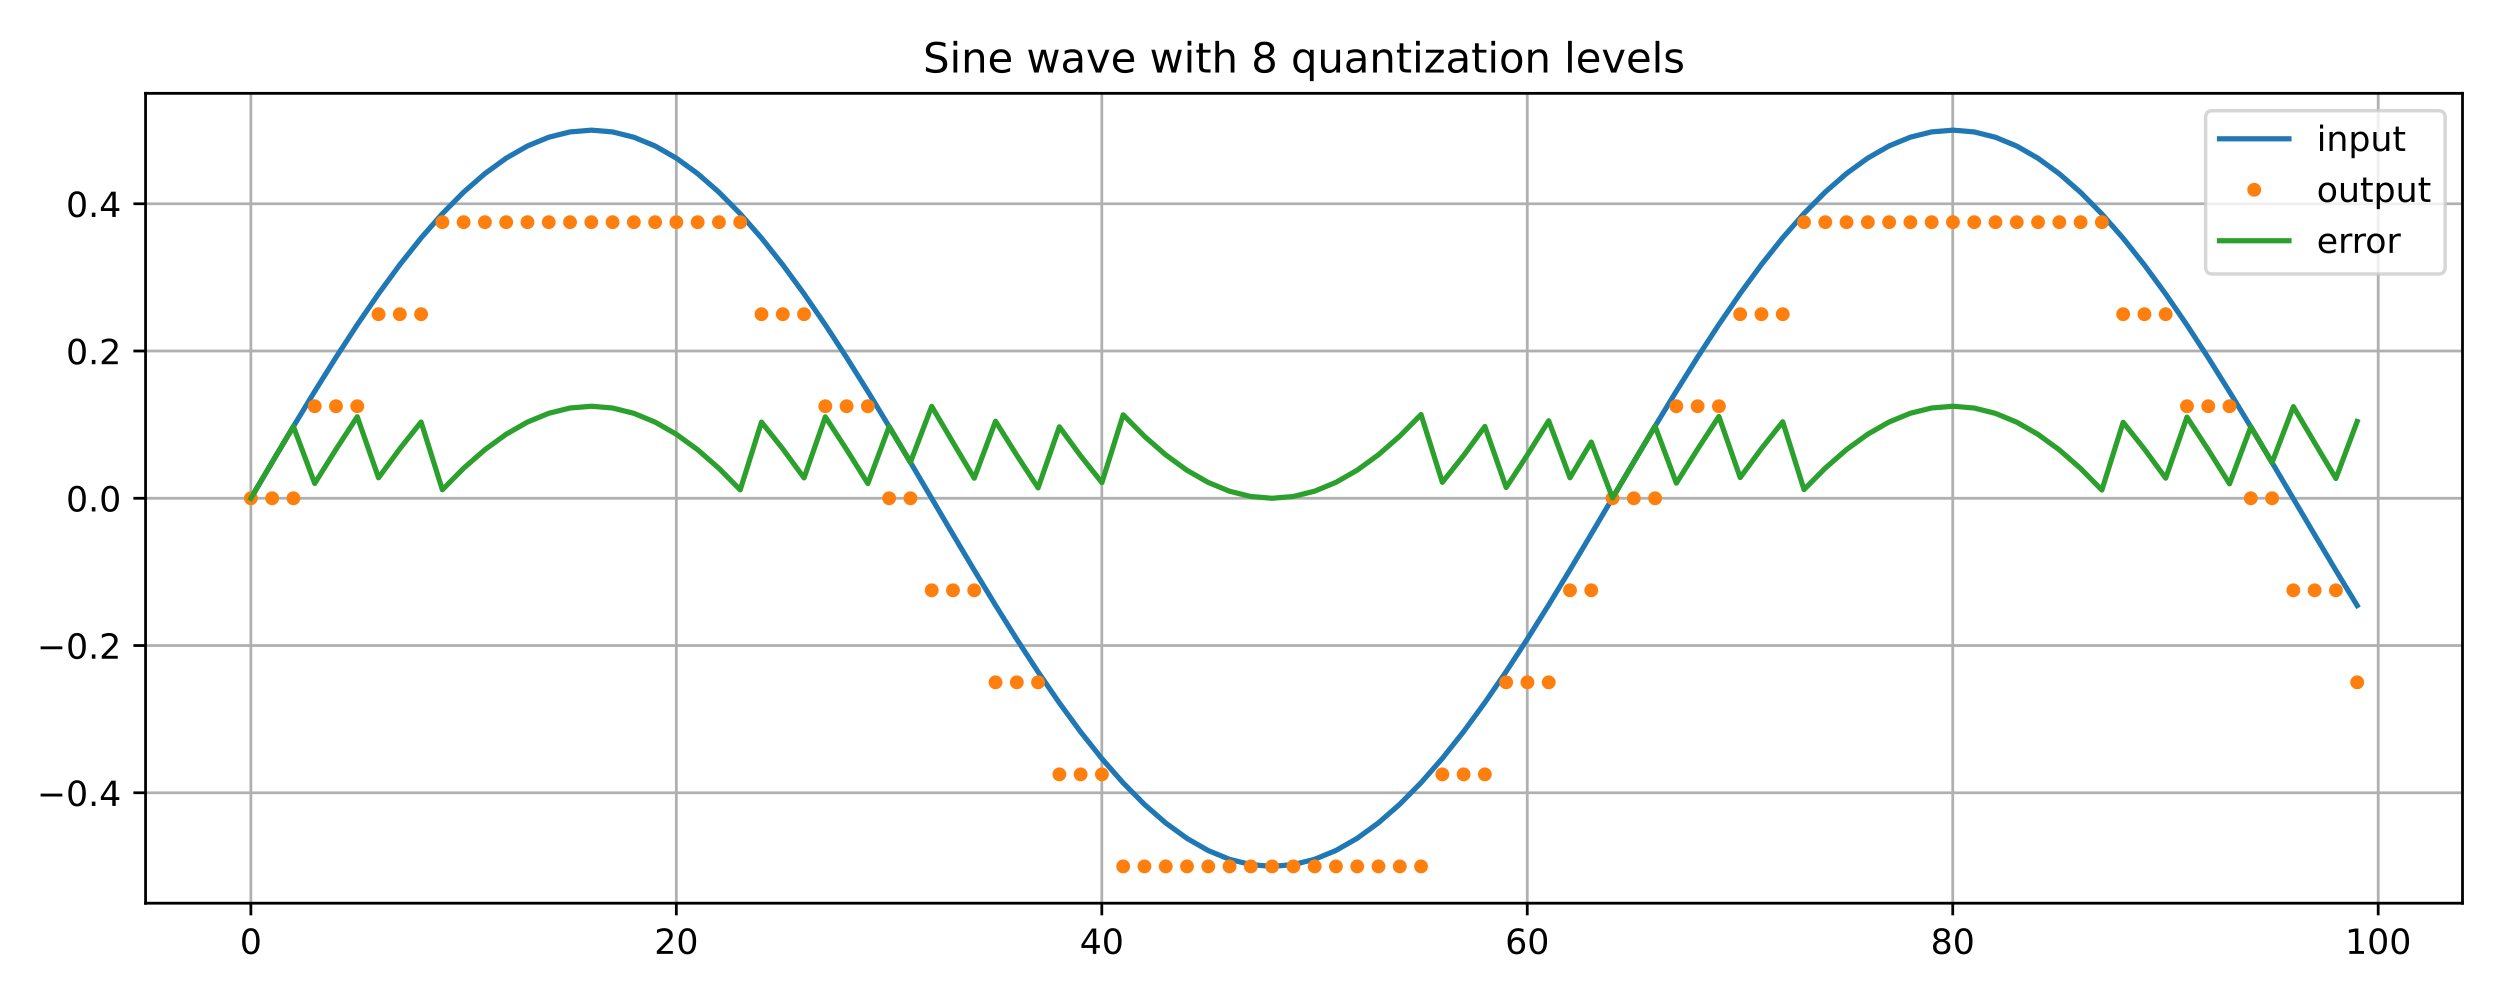 <?xml version="1.0" encoding="utf-8" standalone="no"?>
<!DOCTYPE svg PUBLIC "-//W3C//DTD SVG 1.1//EN"
  "http://www.w3.org/Graphics/SVG/1.1/DTD/svg11.dtd">
<!-- Created with matplotlib (https://matplotlib.org/) -->
<svg height="288pt" version="1.1" viewBox="0 0 720 288" width="720pt" xmlns="http://www.w3.org/2000/svg" xmlns:xlink="http://www.w3.org/1999/xlink">
 <defs>
  <style type="text/css">
*{stroke-linecap:butt;stroke-linejoin:round;}
  </style>
 </defs>
 <g id="figure_1">
  <g id="patch_1">
   <path d="M 0 288 
L 720 288 
L 720 0 
L 0 0 
z
" style="fill:#ffffff;"/>
  </g>
  <g id="axes_1">
   <g id="patch_2">
    <path d="M 41.92 260.12 
L 709.2 260.12 
L 709.2 26.88 
L 41.92 26.88 
z
" style="fill:#ffffff;"/>
   </g>
   <g id="matplotlib.axis_1">
    <g id="xtick_1">
     <g id="line2d_1">
      <path clip-path="url(#pa28a3a7eaf)" d="M 72.251 260.12 
L 72.251 26.88 
" style="fill:none;stroke:#b0b0b0;stroke-linecap:square;stroke-width:0.8;"/>
     </g>
     <g id="line2d_2">
      <defs>
       <path d="M 0 0 
L 0 3.5 
" id="ma61eb38bf3" style="stroke:#000000;stroke-width:0.8;"/>
      </defs>
      <g>
       <use style="stroke:#000000;stroke-width:0.8;" x="72.251" xlink:href="#ma61eb38bf3" y="260.12"/>
      </g>
     </g>
     <g id="text_1">
      <!-- 0 -->
      <defs>
       <path d="M 31.781 66.406 
Q 24.172 66.406 20.328 58.906 
Q 16.5 51.422 16.5 36.375 
Q 16.5 21.391 20.328 13.891 
Q 24.172 6.391 31.781 6.391 
Q 39.453 6.391 43.281 13.891 
Q 47.125 21.391 47.125 36.375 
Q 47.125 51.422 43.281 58.906 
Q 39.453 66.406 31.781 66.406 
z
M 31.781 74.219 
Q 44.047 74.219 50.516 64.516 
Q 56.984 54.828 56.984 36.375 
Q 56.984 17.969 50.516 8.266 
Q 44.047 -1.422 31.781 -1.422 
Q 19.531 -1.422 13.062 8.266 
Q 6.594 17.969 6.594 36.375 
Q 6.594 54.828 13.062 64.516 
Q 19.531 74.219 31.781 74.219 
z
" id="DejaVuSans-48"/>
      </defs>
      <g transform="translate(69.07 274.718)scale(0.1 -0.1)">
       <use xlink:href="#DejaVuSans-48"/>
      </g>
     </g>
    </g>
    <g id="xtick_2">
     <g id="line2d_3">
      <path clip-path="url(#pa28a3a7eaf)" d="M 194.785 260.12 
L 194.785 26.88 
" style="fill:none;stroke:#b0b0b0;stroke-linecap:square;stroke-width:0.8;"/>
     </g>
     <g id="line2d_4">
      <g>
       <use style="stroke:#000000;stroke-width:0.8;" x="194.785" xlink:href="#ma61eb38bf3" y="260.12"/>
      </g>
     </g>
     <g id="text_2">
      <!-- 20 -->
      <defs>
       <path d="M 19.188 8.297 
L 53.609 8.297 
L 53.609 0 
L 7.328 0 
L 7.328 8.297 
Q 12.938 14.109 22.625 23.891 
Q 32.328 33.688 34.812 36.531 
Q 39.547 41.844 41.422 45.531 
Q 43.312 49.219 43.312 52.781 
Q 43.312 58.594 39.234 62.25 
Q 35.156 65.922 28.609 65.922 
Q 23.969 65.922 18.812 64.312 
Q 13.672 62.703 7.812 59.422 
L 7.812 69.391 
Q 13.766 71.781 18.938 73 
Q 24.125 74.219 28.422 74.219 
Q 39.75 74.219 46.484 68.547 
Q 53.219 62.891 53.219 53.422 
Q 53.219 48.922 51.531 44.891 
Q 49.859 40.875 45.406 35.406 
Q 44.188 33.984 37.641 27.219 
Q 31.109 20.453 19.188 8.297 
z
" id="DejaVuSans-50"/>
      </defs>
      <g transform="translate(188.423 274.718)scale(0.1 -0.1)">
       <use xlink:href="#DejaVuSans-50"/>
       <use x="63.623" xlink:href="#DejaVuSans-48"/>
      </g>
     </g>
    </g>
    <g id="xtick_3">
     <g id="line2d_5">
      <path clip-path="url(#pa28a3a7eaf)" d="M 317.319 260.12 
L 317.319 26.88 
" style="fill:none;stroke:#b0b0b0;stroke-linecap:square;stroke-width:0.8;"/>
     </g>
     <g id="line2d_6">
      <g>
       <use style="stroke:#000000;stroke-width:0.8;" x="317.319" xlink:href="#ma61eb38bf3" y="260.12"/>
      </g>
     </g>
     <g id="text_3">
      <!-- 40 -->
      <defs>
       <path d="M 37.797 64.312 
L 12.891 25.391 
L 37.797 25.391 
z
M 35.203 72.906 
L 47.609 72.906 
L 47.609 25.391 
L 58.016 25.391 
L 58.016 17.188 
L 47.609 17.188 
L 47.609 0 
L 37.797 0 
L 37.797 17.188 
L 4.891 17.188 
L 4.891 26.703 
z
" id="DejaVuSans-52"/>
      </defs>
      <g transform="translate(310.957 274.718)scale(0.1 -0.1)">
       <use xlink:href="#DejaVuSans-52"/>
       <use x="63.623" xlink:href="#DejaVuSans-48"/>
      </g>
     </g>
    </g>
    <g id="xtick_4">
     <g id="line2d_7">
      <path clip-path="url(#pa28a3a7eaf)" d="M 439.853 260.12 
L 439.853 26.88 
" style="fill:none;stroke:#b0b0b0;stroke-linecap:square;stroke-width:0.8;"/>
     </g>
     <g id="line2d_8">
      <g>
       <use style="stroke:#000000;stroke-width:0.8;" x="439.853" xlink:href="#ma61eb38bf3" y="260.12"/>
      </g>
     </g>
     <g id="text_4">
      <!-- 60 -->
      <defs>
       <path d="M 33.016 40.375 
Q 26.375 40.375 22.484 35.828 
Q 18.609 31.297 18.609 23.391 
Q 18.609 15.531 22.484 10.953 
Q 26.375 6.391 33.016 6.391 
Q 39.656 6.391 43.531 10.953 
Q 47.406 15.531 47.406 23.391 
Q 47.406 31.297 43.531 35.828 
Q 39.656 40.375 33.016 40.375 
z
M 52.594 71.297 
L 52.594 62.312 
Q 48.875 64.062 45.094 64.984 
Q 41.312 65.922 37.594 65.922 
Q 27.828 65.922 22.672 59.328 
Q 17.531 52.734 16.797 39.406 
Q 19.672 43.656 24.016 45.922 
Q 28.375 48.188 33.594 48.188 
Q 44.578 48.188 50.953 41.516 
Q 57.328 34.859 57.328 23.391 
Q 57.328 12.156 50.688 5.359 
Q 44.047 -1.422 33.016 -1.422 
Q 20.359 -1.422 13.672 8.266 
Q 6.984 17.969 6.984 36.375 
Q 6.984 53.656 15.188 63.938 
Q 23.391 74.219 37.203 74.219 
Q 40.922 74.219 44.703 73.484 
Q 48.484 72.75 52.594 71.297 
z
" id="DejaVuSans-54"/>
      </defs>
      <g transform="translate(433.491 274.718)scale(0.1 -0.1)">
       <use xlink:href="#DejaVuSans-54"/>
       <use x="63.623" xlink:href="#DejaVuSans-48"/>
      </g>
     </g>
    </g>
    <g id="xtick_5">
     <g id="line2d_9">
      <path clip-path="url(#pa28a3a7eaf)" d="M 562.388 260.12 
L 562.388 26.88 
" style="fill:none;stroke:#b0b0b0;stroke-linecap:square;stroke-width:0.8;"/>
     </g>
     <g id="line2d_10">
      <g>
       <use style="stroke:#000000;stroke-width:0.8;" x="562.388" xlink:href="#ma61eb38bf3" y="260.12"/>
      </g>
     </g>
     <g id="text_5">
      <!-- 80 -->
      <defs>
       <path d="M 31.781 34.625 
Q 24.75 34.625 20.719 30.859 
Q 16.703 27.094 16.703 20.516 
Q 16.703 13.922 20.719 10.156 
Q 24.75 6.391 31.781 6.391 
Q 38.812 6.391 42.859 10.172 
Q 46.922 13.969 46.922 20.516 
Q 46.922 27.094 42.891 30.859 
Q 38.875 34.625 31.781 34.625 
z
M 21.922 38.812 
Q 15.578 40.375 12.031 44.719 
Q 8.5 49.078 8.5 55.328 
Q 8.5 64.062 14.719 69.141 
Q 20.953 74.219 31.781 74.219 
Q 42.672 74.219 48.875 69.141 
Q 55.078 64.062 55.078 55.328 
Q 55.078 49.078 51.531 44.719 
Q 48 40.375 41.703 38.812 
Q 48.828 37.156 52.797 32.312 
Q 56.781 27.484 56.781 20.516 
Q 56.781 9.906 50.312 4.234 
Q 43.844 -1.422 31.781 -1.422 
Q 19.734 -1.422 13.25 4.234 
Q 6.781 9.906 6.781 20.516 
Q 6.781 27.484 10.781 32.312 
Q 14.797 37.156 21.922 38.812 
z
M 18.312 54.391 
Q 18.312 48.734 21.844 45.562 
Q 25.391 42.391 31.781 42.391 
Q 38.141 42.391 41.719 45.562 
Q 45.312 48.734 45.312 54.391 
Q 45.312 60.062 41.719 63.234 
Q 38.141 66.406 31.781 66.406 
Q 25.391 66.406 21.844 63.234 
Q 18.312 60.062 18.312 54.391 
z
" id="DejaVuSans-56"/>
      </defs>
      <g transform="translate(556.025 274.718)scale(0.1 -0.1)">
       <use xlink:href="#DejaVuSans-56"/>
       <use x="63.623" xlink:href="#DejaVuSans-48"/>
      </g>
     </g>
    </g>
    <g id="xtick_6">
     <g id="line2d_11">
      <path clip-path="url(#pa28a3a7eaf)" d="M 684.922 260.12 
L 684.922 26.88 
" style="fill:none;stroke:#b0b0b0;stroke-linecap:square;stroke-width:0.8;"/>
     </g>
     <g id="line2d_12">
      <g>
       <use style="stroke:#000000;stroke-width:0.8;" x="684.922" xlink:href="#ma61eb38bf3" y="260.12"/>
      </g>
     </g>
     <g id="text_6">
      <!-- 100 -->
      <defs>
       <path d="M 12.406 8.297 
L 28.516 8.297 
L 28.516 63.922 
L 10.984 60.406 
L 10.984 69.391 
L 28.422 72.906 
L 38.281 72.906 
L 38.281 8.297 
L 54.391 8.297 
L 54.391 0 
L 12.406 0 
z
" id="DejaVuSans-49"/>
      </defs>
      <g transform="translate(675.378 274.718)scale(0.1 -0.1)">
       <use xlink:href="#DejaVuSans-49"/>
       <use x="63.623" xlink:href="#DejaVuSans-48"/>
       <use x="127.246" xlink:href="#DejaVuSans-48"/>
      </g>
     </g>
    </g>
   </g>
   <g id="matplotlib.axis_2">
    <g id="ytick_1">
     <g id="line2d_13">
      <path clip-path="url(#pa28a3a7eaf)" d="M 41.92 228.315 
L 709.2 228.315 
" style="fill:none;stroke:#b0b0b0;stroke-linecap:square;stroke-width:0.8;"/>
     </g>
     <g id="line2d_14">
      <defs>
       <path d="M 0 0 
L -3.5 0 
" id="m611906a0d0" style="stroke:#000000;stroke-width:0.8;"/>
      </defs>
      <g>
       <use style="stroke:#000000;stroke-width:0.8;" x="41.92" xlink:href="#m611906a0d0" y="228.315"/>
      </g>
     </g>
     <g id="text_7">
      <!-- −0.4 -->
      <defs>
       <path d="M 10.594 35.5 
L 73.188 35.5 
L 73.188 27.203 
L 10.594 27.203 
z
" id="DejaVuSans-8722"/>
       <path d="M 10.688 12.406 
L 21 12.406 
L 21 0 
L 10.688 0 
z
" id="DejaVuSans-46"/>
      </defs>
      <g transform="translate(10.637 232.114)scale(0.1 -0.1)">
       <use xlink:href="#DejaVuSans-8722"/>
       <use x="83.789" xlink:href="#DejaVuSans-48"/>
       <use x="147.412" xlink:href="#DejaVuSans-46"/>
       <use x="179.199" xlink:href="#DejaVuSans-52"/>
      </g>
     </g>
    </g>
    <g id="ytick_2">
     <g id="line2d_15">
      <path clip-path="url(#pa28a3a7eaf)" d="M 41.92 185.907 
L 709.2 185.907 
" style="fill:none;stroke:#b0b0b0;stroke-linecap:square;stroke-width:0.8;"/>
     </g>
     <g id="line2d_16">
      <g>
       <use style="stroke:#000000;stroke-width:0.8;" x="41.92" xlink:href="#m611906a0d0" y="185.907"/>
      </g>
     </g>
     <g id="text_8">
      <!-- −0.2 -->
      <g transform="translate(10.637 189.706)scale(0.1 -0.1)">
       <use xlink:href="#DejaVuSans-8722"/>
       <use x="83.789" xlink:href="#DejaVuSans-48"/>
       <use x="147.412" xlink:href="#DejaVuSans-46"/>
       <use x="179.199" xlink:href="#DejaVuSans-50"/>
      </g>
     </g>
    </g>
    <g id="ytick_3">
     <g id="line2d_17">
      <path clip-path="url(#pa28a3a7eaf)" d="M 41.92 143.5 
L 709.2 143.5 
" style="fill:none;stroke:#b0b0b0;stroke-linecap:square;stroke-width:0.8;"/>
     </g>
     <g id="line2d_18">
      <g>
       <use style="stroke:#000000;stroke-width:0.8;" x="41.92" xlink:href="#m611906a0d0" y="143.5"/>
      </g>
     </g>
     <g id="text_9">
      <!-- 0.0 -->
      <g transform="translate(19.017 147.299)scale(0.1 -0.1)">
       <use xlink:href="#DejaVuSans-48"/>
       <use x="63.623" xlink:href="#DejaVuSans-46"/>
       <use x="95.41" xlink:href="#DejaVuSans-48"/>
      </g>
     </g>
    </g>
    <g id="ytick_4">
     <g id="line2d_19">
      <path clip-path="url(#pa28a3a7eaf)" d="M 41.92 101.093 
L 709.2 101.093 
" style="fill:none;stroke:#b0b0b0;stroke-linecap:square;stroke-width:0.8;"/>
     </g>
     <g id="line2d_20">
      <g>
       <use style="stroke:#000000;stroke-width:0.8;" x="41.92" xlink:href="#m611906a0d0" y="101.093"/>
      </g>
     </g>
     <g id="text_10">
      <!-- 0.2 -->
      <g transform="translate(19.017 104.892)scale(0.1 -0.1)">
       <use xlink:href="#DejaVuSans-48"/>
       <use x="63.623" xlink:href="#DejaVuSans-46"/>
       <use x="95.41" xlink:href="#DejaVuSans-50"/>
      </g>
     </g>
    </g>
    <g id="ytick_5">
     <g id="line2d_21">
      <path clip-path="url(#pa28a3a7eaf)" d="M 41.92 58.685 
L 709.2 58.685 
" style="fill:none;stroke:#b0b0b0;stroke-linecap:square;stroke-width:0.8;"/>
     </g>
     <g id="line2d_22">
      <g>
       <use style="stroke:#000000;stroke-width:0.8;" x="41.92" xlink:href="#m611906a0d0" y="58.685"/>
      </g>
     </g>
     <g id="text_11">
      <!-- 0.4 -->
      <g transform="translate(19.017 62.485)scale(0.1 -0.1)">
       <use xlink:href="#DejaVuSans-48"/>
       <use x="63.623" xlink:href="#DejaVuSans-46"/>
       <use x="95.41" xlink:href="#DejaVuSans-52"/>
      </g>
     </g>
    </g>
   </g>
   <g id="line2d_23">
    <path clip-path="url(#pa28a3a7eaf)" d="M 72.251 143.5 
L 78.378 133.107 
L 84.506 122.814 
L 90.633 112.721 
L 96.761 102.924 
L 102.888 93.518 
L 109.016 84.593 
L 115.143 76.236 
L 121.271 68.527 
L 127.398 61.54 
L 133.525 55.342 
L 139.653 49.994 
L 145.78 45.546 
L 151.908 42.042 
L 158.035 39.515 
L 164.163 37.99 
L 170.29 37.482 
L 176.418 37.994 
L 182.545 39.523 
L 188.673 42.054 
L 194.8 45.562 
L 200.927 50.013 
L 207.055 55.365 
L 213.182 61.565 
L 219.31 68.555 
L 225.437 76.267 
L 231.565 84.627 
L 237.692 93.554 
L 243.82 102.961 
L 249.947 112.76 
L 256.075 122.854 
L 262.202 133.148 
L 268.33 143.541 
L 274.457 153.933 
L 280.584 164.225 
L 286.712 174.318 
L 292.839 184.114 
L 298.967 193.518 
L 305.094 202.441 
L 311.222 210.796 
L 317.349 218.502 
L 323.477 225.486 
L 329.604 231.681 
L 335.732 237.025 
L 341.859 241.469 
L 347.986 244.97 
L 354.114 247.492 
L 360.241 249.014 
L 366.369 249.518 
L 372.496 249.002 
L 378.624 247.469 
L 384.751 244.934 
L 390.879 241.423 
L 397.006 236.968 
L 403.134 231.613 
L 409.261 225.409 
L 415.388 218.416 
L 421.516 210.701 
L 427.643 202.339 
L 433.771 193.41 
L 439.898 184.001 
L 446.026 174.201 
L 452.153 164.106 
L 458.281 153.812 
L 464.408 143.419 
L 470.536 133.026 
L 476.663 122.735 
L 482.79 112.643 
L 488.918 102.849 
L 495.045 93.446 
L 501.173 84.526 
L 507.3 76.173 
L 513.428 68.469 
L 519.555 61.488 
L 525.683 55.297 
L 531.81 49.955 
L 537.938 45.515 
L 544.065 42.019 
L 550.193 39.5 
L 556.32 37.983 
L 562.447 37.482 
L 568.575 38.002 
L 574.702 39.539 
L 580.83 42.078 
L 586.957 45.593 
L 593.085 50.051 
L 599.212 55.41 
L 605.34 61.617 
L 611.467 68.613 
L 617.595 76.33 
L 623.722 84.695 
L 629.849 93.625 
L 635.977 103.037 
L 642.104 112.838 
L 648.232 122.934 
L 654.359 133.229 
L 660.487 143.622 
L 666.614 154.014 
L 672.742 164.305 
L 678.869 174.396 
" style="fill:none;stroke:#1f77b4;stroke-linecap:square;stroke-width:1.5;"/>
   </g>
   <g id="line2d_24">
    <defs>
     <path d="M 0 1.5 
C 0.398 1.5 0.779 1.342 1.061 1.061 
C 1.342 0.779 1.5 0.398 1.5 0 
C 1.5 -0.398 1.342 -0.779 1.061 -1.061 
C 0.779 -1.342 0.398 -1.5 0 -1.5 
C -0.398 -1.5 -0.779 -1.342 -1.061 -1.061 
C -1.342 -0.779 -1.5 -0.398 -1.5 0 
C -1.5 0.398 -1.342 0.779 -1.061 1.061 
C -0.779 1.342 -0.398 1.5 0 1.5 
z
" id="m32dbc655eb" style="stroke:#ff7f0e;"/>
    </defs>
    <g clip-path="url(#pa28a3a7eaf)">
     <use style="fill:#ff7f0e;stroke:#ff7f0e;" x="72.251" xlink:href="#m32dbc655eb" y="143.5"/>
     <use style="fill:#ff7f0e;stroke:#ff7f0e;" x="78.378" xlink:href="#m32dbc655eb" y="143.5"/>
     <use style="fill:#ff7f0e;stroke:#ff7f0e;" x="84.506" xlink:href="#m32dbc655eb" y="143.5"/>
     <use style="fill:#ff7f0e;stroke:#ff7f0e;" x="90.633" xlink:href="#m32dbc655eb" y="116.995"/>
     <use style="fill:#ff7f0e;stroke:#ff7f0e;" x="96.761" xlink:href="#m32dbc655eb" y="116.995"/>
     <use style="fill:#ff7f0e;stroke:#ff7f0e;" x="102.888" xlink:href="#m32dbc655eb" y="116.995"/>
     <use style="fill:#ff7f0e;stroke:#ff7f0e;" x="109.016" xlink:href="#m32dbc655eb" y="90.491"/>
     <use style="fill:#ff7f0e;stroke:#ff7f0e;" x="115.143" xlink:href="#m32dbc655eb" y="90.491"/>
     <use style="fill:#ff7f0e;stroke:#ff7f0e;" x="121.271" xlink:href="#m32dbc655eb" y="90.491"/>
     <use style="fill:#ff7f0e;stroke:#ff7f0e;" x="127.398" xlink:href="#m32dbc655eb" y="63.986"/>
     <use style="fill:#ff7f0e;stroke:#ff7f0e;" x="133.525" xlink:href="#m32dbc655eb" y="63.986"/>
     <use style="fill:#ff7f0e;stroke:#ff7f0e;" x="139.653" xlink:href="#m32dbc655eb" y="63.986"/>
     <use style="fill:#ff7f0e;stroke:#ff7f0e;" x="145.78" xlink:href="#m32dbc655eb" y="63.986"/>
     <use style="fill:#ff7f0e;stroke:#ff7f0e;" x="151.908" xlink:href="#m32dbc655eb" y="63.986"/>
     <use style="fill:#ff7f0e;stroke:#ff7f0e;" x="158.035" xlink:href="#m32dbc655eb" y="63.986"/>
     <use style="fill:#ff7f0e;stroke:#ff7f0e;" x="164.163" xlink:href="#m32dbc655eb" y="63.986"/>
     <use style="fill:#ff7f0e;stroke:#ff7f0e;" x="170.29" xlink:href="#m32dbc655eb" y="63.986"/>
     <use style="fill:#ff7f0e;stroke:#ff7f0e;" x="176.418" xlink:href="#m32dbc655eb" y="63.986"/>
     <use style="fill:#ff7f0e;stroke:#ff7f0e;" x="182.545" xlink:href="#m32dbc655eb" y="63.986"/>
     <use style="fill:#ff7f0e;stroke:#ff7f0e;" x="188.673" xlink:href="#m32dbc655eb" y="63.986"/>
     <use style="fill:#ff7f0e;stroke:#ff7f0e;" x="194.8" xlink:href="#m32dbc655eb" y="63.986"/>
     <use style="fill:#ff7f0e;stroke:#ff7f0e;" x="200.927" xlink:href="#m32dbc655eb" y="63.986"/>
     <use style="fill:#ff7f0e;stroke:#ff7f0e;" x="207.055" xlink:href="#m32dbc655eb" y="63.986"/>
     <use style="fill:#ff7f0e;stroke:#ff7f0e;" x="213.182" xlink:href="#m32dbc655eb" y="63.986"/>
     <use style="fill:#ff7f0e;stroke:#ff7f0e;" x="219.31" xlink:href="#m32dbc655eb" y="90.491"/>
     <use style="fill:#ff7f0e;stroke:#ff7f0e;" x="225.437" xlink:href="#m32dbc655eb" y="90.491"/>
     <use style="fill:#ff7f0e;stroke:#ff7f0e;" x="231.565" xlink:href="#m32dbc655eb" y="90.491"/>
     <use style="fill:#ff7f0e;stroke:#ff7f0e;" x="237.692" xlink:href="#m32dbc655eb" y="116.995"/>
     <use style="fill:#ff7f0e;stroke:#ff7f0e;" x="243.82" xlink:href="#m32dbc655eb" y="116.995"/>
     <use style="fill:#ff7f0e;stroke:#ff7f0e;" x="249.947" xlink:href="#m32dbc655eb" y="116.995"/>
     <use style="fill:#ff7f0e;stroke:#ff7f0e;" x="256.075" xlink:href="#m32dbc655eb" y="143.5"/>
     <use style="fill:#ff7f0e;stroke:#ff7f0e;" x="262.202" xlink:href="#m32dbc655eb" y="143.5"/>
     <use style="fill:#ff7f0e;stroke:#ff7f0e;" x="268.33" xlink:href="#m32dbc655eb" y="170.005"/>
     <use style="fill:#ff7f0e;stroke:#ff7f0e;" x="274.457" xlink:href="#m32dbc655eb" y="170.005"/>
     <use style="fill:#ff7f0e;stroke:#ff7f0e;" x="280.584" xlink:href="#m32dbc655eb" y="170.005"/>
     <use style="fill:#ff7f0e;stroke:#ff7f0e;" x="286.712" xlink:href="#m32dbc655eb" y="196.509"/>
     <use style="fill:#ff7f0e;stroke:#ff7f0e;" x="292.839" xlink:href="#m32dbc655eb" y="196.509"/>
     <use style="fill:#ff7f0e;stroke:#ff7f0e;" x="298.967" xlink:href="#m32dbc655eb" y="196.509"/>
     <use style="fill:#ff7f0e;stroke:#ff7f0e;" x="305.094" xlink:href="#m32dbc655eb" y="223.014"/>
     <use style="fill:#ff7f0e;stroke:#ff7f0e;" x="311.222" xlink:href="#m32dbc655eb" y="223.014"/>
     <use style="fill:#ff7f0e;stroke:#ff7f0e;" x="317.349" xlink:href="#m32dbc655eb" y="223.014"/>
     <use style="fill:#ff7f0e;stroke:#ff7f0e;" x="323.477" xlink:href="#m32dbc655eb" y="249.518"/>
     <use style="fill:#ff7f0e;stroke:#ff7f0e;" x="329.604" xlink:href="#m32dbc655eb" y="249.518"/>
     <use style="fill:#ff7f0e;stroke:#ff7f0e;" x="335.732" xlink:href="#m32dbc655eb" y="249.518"/>
     <use style="fill:#ff7f0e;stroke:#ff7f0e;" x="341.859" xlink:href="#m32dbc655eb" y="249.518"/>
     <use style="fill:#ff7f0e;stroke:#ff7f0e;" x="347.986" xlink:href="#m32dbc655eb" y="249.518"/>
     <use style="fill:#ff7f0e;stroke:#ff7f0e;" x="354.114" xlink:href="#m32dbc655eb" y="249.518"/>
     <use style="fill:#ff7f0e;stroke:#ff7f0e;" x="360.241" xlink:href="#m32dbc655eb" y="249.518"/>
     <use style="fill:#ff7f0e;stroke:#ff7f0e;" x="366.369" xlink:href="#m32dbc655eb" y="249.518"/>
     <use style="fill:#ff7f0e;stroke:#ff7f0e;" x="372.496" xlink:href="#m32dbc655eb" y="249.518"/>
     <use style="fill:#ff7f0e;stroke:#ff7f0e;" x="378.624" xlink:href="#m32dbc655eb" y="249.518"/>
     <use style="fill:#ff7f0e;stroke:#ff7f0e;" x="384.751" xlink:href="#m32dbc655eb" y="249.518"/>
     <use style="fill:#ff7f0e;stroke:#ff7f0e;" x="390.879" xlink:href="#m32dbc655eb" y="249.518"/>
     <use style="fill:#ff7f0e;stroke:#ff7f0e;" x="397.006" xlink:href="#m32dbc655eb" y="249.518"/>
     <use style="fill:#ff7f0e;stroke:#ff7f0e;" x="403.134" xlink:href="#m32dbc655eb" y="249.518"/>
     <use style="fill:#ff7f0e;stroke:#ff7f0e;" x="409.261" xlink:href="#m32dbc655eb" y="249.518"/>
     <use style="fill:#ff7f0e;stroke:#ff7f0e;" x="415.388" xlink:href="#m32dbc655eb" y="223.014"/>
     <use style="fill:#ff7f0e;stroke:#ff7f0e;" x="421.516" xlink:href="#m32dbc655eb" y="223.014"/>
     <use style="fill:#ff7f0e;stroke:#ff7f0e;" x="427.643" xlink:href="#m32dbc655eb" y="223.014"/>
     <use style="fill:#ff7f0e;stroke:#ff7f0e;" x="433.771" xlink:href="#m32dbc655eb" y="196.509"/>
     <use style="fill:#ff7f0e;stroke:#ff7f0e;" x="439.898" xlink:href="#m32dbc655eb" y="196.509"/>
     <use style="fill:#ff7f0e;stroke:#ff7f0e;" x="446.026" xlink:href="#m32dbc655eb" y="196.509"/>
     <use style="fill:#ff7f0e;stroke:#ff7f0e;" x="452.153" xlink:href="#m32dbc655eb" y="170.005"/>
     <use style="fill:#ff7f0e;stroke:#ff7f0e;" x="458.281" xlink:href="#m32dbc655eb" y="170.005"/>
     <use style="fill:#ff7f0e;stroke:#ff7f0e;" x="464.408" xlink:href="#m32dbc655eb" y="143.5"/>
     <use style="fill:#ff7f0e;stroke:#ff7f0e;" x="470.536" xlink:href="#m32dbc655eb" y="143.5"/>
     <use style="fill:#ff7f0e;stroke:#ff7f0e;" x="476.663" xlink:href="#m32dbc655eb" y="143.5"/>
     <use style="fill:#ff7f0e;stroke:#ff7f0e;" x="482.79" xlink:href="#m32dbc655eb" y="116.995"/>
     <use style="fill:#ff7f0e;stroke:#ff7f0e;" x="488.918" xlink:href="#m32dbc655eb" y="116.995"/>
     <use style="fill:#ff7f0e;stroke:#ff7f0e;" x="495.045" xlink:href="#m32dbc655eb" y="116.995"/>
     <use style="fill:#ff7f0e;stroke:#ff7f0e;" x="501.173" xlink:href="#m32dbc655eb" y="90.491"/>
     <use style="fill:#ff7f0e;stroke:#ff7f0e;" x="507.3" xlink:href="#m32dbc655eb" y="90.491"/>
     <use style="fill:#ff7f0e;stroke:#ff7f0e;" x="513.428" xlink:href="#m32dbc655eb" y="90.491"/>
     <use style="fill:#ff7f0e;stroke:#ff7f0e;" x="519.555" xlink:href="#m32dbc655eb" y="63.986"/>
     <use style="fill:#ff7f0e;stroke:#ff7f0e;" x="525.683" xlink:href="#m32dbc655eb" y="63.986"/>
     <use style="fill:#ff7f0e;stroke:#ff7f0e;" x="531.81" xlink:href="#m32dbc655eb" y="63.986"/>
     <use style="fill:#ff7f0e;stroke:#ff7f0e;" x="537.938" xlink:href="#m32dbc655eb" y="63.986"/>
     <use style="fill:#ff7f0e;stroke:#ff7f0e;" x="544.065" xlink:href="#m32dbc655eb" y="63.986"/>
     <use style="fill:#ff7f0e;stroke:#ff7f0e;" x="550.193" xlink:href="#m32dbc655eb" y="63.986"/>
     <use style="fill:#ff7f0e;stroke:#ff7f0e;" x="556.32" xlink:href="#m32dbc655eb" y="63.986"/>
     <use style="fill:#ff7f0e;stroke:#ff7f0e;" x="562.447" xlink:href="#m32dbc655eb" y="63.986"/>
     <use style="fill:#ff7f0e;stroke:#ff7f0e;" x="568.575" xlink:href="#m32dbc655eb" y="63.986"/>
     <use style="fill:#ff7f0e;stroke:#ff7f0e;" x="574.702" xlink:href="#m32dbc655eb" y="63.986"/>
     <use style="fill:#ff7f0e;stroke:#ff7f0e;" x="580.83" xlink:href="#m32dbc655eb" y="63.986"/>
     <use style="fill:#ff7f0e;stroke:#ff7f0e;" x="586.957" xlink:href="#m32dbc655eb" y="63.986"/>
     <use style="fill:#ff7f0e;stroke:#ff7f0e;" x="593.085" xlink:href="#m32dbc655eb" y="63.986"/>
     <use style="fill:#ff7f0e;stroke:#ff7f0e;" x="599.212" xlink:href="#m32dbc655eb" y="63.986"/>
     <use style="fill:#ff7f0e;stroke:#ff7f0e;" x="605.34" xlink:href="#m32dbc655eb" y="63.986"/>
     <use style="fill:#ff7f0e;stroke:#ff7f0e;" x="611.467" xlink:href="#m32dbc655eb" y="90.491"/>
     <use style="fill:#ff7f0e;stroke:#ff7f0e;" x="617.595" xlink:href="#m32dbc655eb" y="90.491"/>
     <use style="fill:#ff7f0e;stroke:#ff7f0e;" x="623.722" xlink:href="#m32dbc655eb" y="90.491"/>
     <use style="fill:#ff7f0e;stroke:#ff7f0e;" x="629.849" xlink:href="#m32dbc655eb" y="116.995"/>
     <use style="fill:#ff7f0e;stroke:#ff7f0e;" x="635.977" xlink:href="#m32dbc655eb" y="116.995"/>
     <use style="fill:#ff7f0e;stroke:#ff7f0e;" x="642.104" xlink:href="#m32dbc655eb" y="116.995"/>
     <use style="fill:#ff7f0e;stroke:#ff7f0e;" x="648.232" xlink:href="#m32dbc655eb" y="143.5"/>
     <use style="fill:#ff7f0e;stroke:#ff7f0e;" x="654.359" xlink:href="#m32dbc655eb" y="143.5"/>
     <use style="fill:#ff7f0e;stroke:#ff7f0e;" x="660.487" xlink:href="#m32dbc655eb" y="170.005"/>
     <use style="fill:#ff7f0e;stroke:#ff7f0e;" x="666.614" xlink:href="#m32dbc655eb" y="170.005"/>
     <use style="fill:#ff7f0e;stroke:#ff7f0e;" x="672.742" xlink:href="#m32dbc655eb" y="170.005"/>
     <use style="fill:#ff7f0e;stroke:#ff7f0e;" x="678.869" xlink:href="#m32dbc655eb" y="196.509"/>
    </g>
   </g>
   <g id="line2d_25">
    <path clip-path="url(#pa28a3a7eaf)" d="M 72.251 143.5 
L 78.378 133.107 
L 84.506 122.814 
L 90.633 139.225 
L 96.761 129.428 
L 102.888 120.022 
L 109.016 137.602 
L 115.143 129.245 
L 121.271 121.536 
L 127.398 141.053 
L 133.525 134.856 
L 139.653 129.507 
L 145.78 125.06 
L 151.908 121.556 
L 158.035 119.029 
L 164.163 117.504 
L 170.29 116.995 
L 176.418 117.508 
L 182.545 119.037 
L 188.673 121.568 
L 194.8 125.075 
L 200.927 129.527 
L 207.055 134.878 
L 213.182 141.079 
L 219.31 121.564 
L 225.437 129.276 
L 231.565 137.636 
L 237.692 120.058 
L 243.82 129.466 
L 249.947 139.264 
L 256.075 122.854 
L 262.202 133.148 
L 268.33 117.036 
L 274.457 127.429 
L 280.584 137.721 
L 286.712 121.309 
L 292.839 131.105 
L 298.967 140.509 
L 305.094 122.927 
L 311.222 131.282 
L 317.349 138.988 
L 323.477 119.468 
L 329.604 125.662 
L 335.732 131.007 
L 341.859 135.451 
L 347.986 138.951 
L 354.114 141.474 
L 360.241 142.995 
L 366.369 143.5 
L 372.496 142.983 
L 378.624 141.45 
L 384.751 138.916 
L 390.879 135.405 
L 397.006 130.95 
L 403.134 125.595 
L 409.261 119.391 
L 415.388 138.902 
L 421.516 131.188 
L 427.643 122.826 
L 433.771 140.401 
L 439.898 130.992 
L 446.026 121.192 
L 452.153 137.601 
L 458.281 127.307 
L 464.408 143.419 
L 470.536 133.026 
L 476.663 122.735 
L 482.79 139.148 
L 488.918 129.353 
L 495.045 119.951 
L 501.173 137.535 
L 507.3 129.182 
L 513.428 121.478 
L 519.555 141.002 
L 525.683 134.811 
L 531.81 129.469 
L 537.938 125.029 
L 544.065 121.532 
L 550.193 119.013 
L 556.32 117.496 
L 562.447 116.996 
L 568.575 117.516 
L 574.702 119.053 
L 580.83 121.591 
L 586.957 125.107 
L 593.085 129.565 
L 599.212 134.923 
L 605.34 141.131 
L 611.467 121.622 
L 617.595 129.339 
L 623.722 137.704 
L 629.849 120.13 
L 635.977 129.541 
L 642.104 139.342 
L 648.232 122.934 
L 654.359 133.229 
L 660.487 117.117 
L 666.614 127.51 
L 672.742 137.801 
L 678.869 121.387 
" style="fill:none;stroke:#2ca02c;stroke-linecap:square;stroke-width:1.5;"/>
   </g>
   <g id="patch_3">
    <path d="M 41.92 260.12 
L 41.92 26.88 
" style="fill:none;stroke:#000000;stroke-linecap:square;stroke-linejoin:miter;stroke-width:0.8;"/>
   </g>
   <g id="patch_4">
    <path d="M 709.2 260.12 
L 709.2 26.88 
" style="fill:none;stroke:#000000;stroke-linecap:square;stroke-linejoin:miter;stroke-width:0.8;"/>
   </g>
   <g id="patch_5">
    <path d="M 41.92 260.12 
L 709.2 260.12 
" style="fill:none;stroke:#000000;stroke-linecap:square;stroke-linejoin:miter;stroke-width:0.8;"/>
   </g>
   <g id="patch_6">
    <path d="M 41.92 26.88 
L 709.2 26.88 
" style="fill:none;stroke:#000000;stroke-linecap:square;stroke-linejoin:miter;stroke-width:0.8;"/>
   </g>
   <g id="text_12">
    <!-- Sine wave with 8 quantization levels -->
    <defs>
     <path d="M 53.516 70.516 
L 53.516 60.891 
Q 47.906 63.578 42.922 64.891 
Q 37.938 66.219 33.297 66.219 
Q 25.25 66.219 20.875 63.094 
Q 16.5 59.969 16.5 54.203 
Q 16.5 49.359 19.406 46.891 
Q 22.312 44.438 30.422 42.922 
L 36.375 41.703 
Q 47.406 39.594 52.656 34.297 
Q 57.906 29 57.906 20.125 
Q 57.906 9.516 50.797 4.047 
Q 43.703 -1.422 29.984 -1.422 
Q 24.812 -1.422 18.969 -0.25 
Q 13.141 0.922 6.891 3.219 
L 6.891 13.375 
Q 12.891 10.016 18.656 8.297 
Q 24.422 6.594 29.984 6.594 
Q 38.422 6.594 43.016 9.906 
Q 47.609 13.234 47.609 19.391 
Q 47.609 24.75 44.312 27.781 
Q 41.016 30.812 33.5 32.328 
L 27.484 33.5 
Q 16.453 35.688 11.516 40.375 
Q 6.594 45.062 6.594 53.422 
Q 6.594 63.094 13.406 68.656 
Q 20.219 74.219 32.172 74.219 
Q 37.312 74.219 42.625 73.281 
Q 47.953 72.359 53.516 70.516 
z
" id="DejaVuSans-83"/>
     <path d="M 9.422 54.688 
L 18.406 54.688 
L 18.406 0 
L 9.422 0 
z
M 9.422 75.984 
L 18.406 75.984 
L 18.406 64.594 
L 9.422 64.594 
z
" id="DejaVuSans-105"/>
     <path d="M 54.891 33.016 
L 54.891 0 
L 45.906 0 
L 45.906 32.719 
Q 45.906 40.484 42.875 44.328 
Q 39.844 48.188 33.797 48.188 
Q 26.516 48.188 22.312 43.547 
Q 18.109 38.922 18.109 30.906 
L 18.109 0 
L 9.078 0 
L 9.078 54.688 
L 18.109 54.688 
L 18.109 46.188 
Q 21.344 51.125 25.703 53.562 
Q 30.078 56 35.797 56 
Q 45.219 56 50.047 50.172 
Q 54.891 44.344 54.891 33.016 
z
" id="DejaVuSans-110"/>
     <path d="M 56.203 29.594 
L 56.203 25.203 
L 14.891 25.203 
Q 15.484 15.922 20.484 11.062 
Q 25.484 6.203 34.422 6.203 
Q 39.594 6.203 44.453 7.469 
Q 49.312 8.734 54.109 11.281 
L 54.109 2.781 
Q 49.266 0.734 44.188 -0.344 
Q 39.109 -1.422 33.891 -1.422 
Q 20.797 -1.422 13.156 6.188 
Q 5.516 13.812 5.516 26.812 
Q 5.516 40.234 12.766 48.109 
Q 20.016 56 32.328 56 
Q 43.359 56 49.781 48.891 
Q 56.203 41.797 56.203 29.594 
z
M 47.219 32.234 
Q 47.125 39.594 43.094 43.984 
Q 39.062 48.391 32.422 48.391 
Q 24.906 48.391 20.391 44.141 
Q 15.875 39.891 15.188 32.172 
z
" id="DejaVuSans-101"/>
     <path id="DejaVuSans-32"/>
     <path d="M 4.203 54.688 
L 13.188 54.688 
L 24.422 12.016 
L 35.594 54.688 
L 46.188 54.688 
L 57.422 12.016 
L 68.609 54.688 
L 77.594 54.688 
L 63.281 0 
L 52.688 0 
L 40.922 44.828 
L 29.109 0 
L 18.5 0 
z
" id="DejaVuSans-119"/>
     <path d="M 34.281 27.484 
Q 23.391 27.484 19.188 25 
Q 14.984 22.516 14.984 16.5 
Q 14.984 11.719 18.141 8.906 
Q 21.297 6.109 26.703 6.109 
Q 34.188 6.109 38.703 11.406 
Q 43.219 16.703 43.219 25.484 
L 43.219 27.484 
z
M 52.203 31.203 
L 52.203 0 
L 43.219 0 
L 43.219 8.297 
Q 40.141 3.328 35.547 0.953 
Q 30.953 -1.422 24.312 -1.422 
Q 15.922 -1.422 10.953 3.297 
Q 6 8.016 6 15.922 
Q 6 25.141 12.172 29.828 
Q 18.359 34.516 30.609 34.516 
L 43.219 34.516 
L 43.219 35.406 
Q 43.219 41.609 39.141 45 
Q 35.062 48.391 27.688 48.391 
Q 23 48.391 18.547 47.266 
Q 14.109 46.141 10.016 43.891 
L 10.016 52.203 
Q 14.938 54.109 19.578 55.047 
Q 24.219 56 28.609 56 
Q 40.484 56 46.344 49.844 
Q 52.203 43.703 52.203 31.203 
z
" id="DejaVuSans-97"/>
     <path d="M 2.984 54.688 
L 12.5 54.688 
L 29.594 8.797 
L 46.688 54.688 
L 56.203 54.688 
L 35.688 0 
L 23.484 0 
z
" id="DejaVuSans-118"/>
     <path d="M 18.312 70.219 
L 18.312 54.688 
L 36.812 54.688 
L 36.812 47.703 
L 18.312 47.703 
L 18.312 18.016 
Q 18.312 11.328 20.141 9.422 
Q 21.969 7.516 27.594 7.516 
L 36.812 7.516 
L 36.812 0 
L 27.594 0 
Q 17.188 0 13.234 3.875 
Q 9.281 7.766 9.281 18.016 
L 9.281 47.703 
L 2.688 47.703 
L 2.688 54.688 
L 9.281 54.688 
L 9.281 70.219 
z
" id="DejaVuSans-116"/>
     <path d="M 54.891 33.016 
L 54.891 0 
L 45.906 0 
L 45.906 32.719 
Q 45.906 40.484 42.875 44.328 
Q 39.844 48.188 33.797 48.188 
Q 26.516 48.188 22.312 43.547 
Q 18.109 38.922 18.109 30.906 
L 18.109 0 
L 9.078 0 
L 9.078 75.984 
L 18.109 75.984 
L 18.109 46.188 
Q 21.344 51.125 25.703 53.562 
Q 30.078 56 35.797 56 
Q 45.219 56 50.047 50.172 
Q 54.891 44.344 54.891 33.016 
z
" id="DejaVuSans-104"/>
     <path d="M 14.797 27.297 
Q 14.797 17.391 18.875 11.75 
Q 22.953 6.109 30.078 6.109 
Q 37.203 6.109 41.297 11.75 
Q 45.406 17.391 45.406 27.297 
Q 45.406 37.203 41.297 42.844 
Q 37.203 48.484 30.078 48.484 
Q 22.953 48.484 18.875 42.844 
Q 14.797 37.203 14.797 27.297 
z
M 45.406 8.203 
Q 42.578 3.328 38.25 0.953 
Q 33.938 -1.422 27.875 -1.422 
Q 17.969 -1.422 11.734 6.484 
Q 5.516 14.406 5.516 27.297 
Q 5.516 40.188 11.734 48.094 
Q 17.969 56 27.875 56 
Q 33.938 56 38.25 53.625 
Q 42.578 51.266 45.406 46.391 
L 45.406 54.688 
L 54.391 54.688 
L 54.391 -20.797 
L 45.406 -20.797 
z
" id="DejaVuSans-113"/>
     <path d="M 8.5 21.578 
L 8.5 54.688 
L 17.484 54.688 
L 17.484 21.922 
Q 17.484 14.156 20.5 10.266 
Q 23.531 6.391 29.594 6.391 
Q 36.859 6.391 41.078 11.031 
Q 45.312 15.672 45.312 23.688 
L 45.312 54.688 
L 54.297 54.688 
L 54.297 0 
L 45.312 0 
L 45.312 8.406 
Q 42.047 3.422 37.719 1 
Q 33.406 -1.422 27.688 -1.422 
Q 18.266 -1.422 13.375 4.438 
Q 8.5 10.297 8.5 21.578 
z
M 31.109 56 
z
" id="DejaVuSans-117"/>
     <path d="M 5.516 54.688 
L 48.188 54.688 
L 48.188 46.484 
L 14.406 7.172 
L 48.188 7.172 
L 48.188 0 
L 4.297 0 
L 4.297 8.203 
L 38.094 47.516 
L 5.516 47.516 
z
" id="DejaVuSans-122"/>
     <path d="M 30.609 48.391 
Q 23.391 48.391 19.188 42.75 
Q 14.984 37.109 14.984 27.297 
Q 14.984 17.484 19.156 11.844 
Q 23.344 6.203 30.609 6.203 
Q 37.797 6.203 41.984 11.859 
Q 46.188 17.531 46.188 27.297 
Q 46.188 37.016 41.984 42.703 
Q 37.797 48.391 30.609 48.391 
z
M 30.609 56 
Q 42.328 56 49.016 48.375 
Q 55.719 40.766 55.719 27.297 
Q 55.719 13.875 49.016 6.219 
Q 42.328 -1.422 30.609 -1.422 
Q 18.844 -1.422 12.172 6.219 
Q 5.516 13.875 5.516 27.297 
Q 5.516 40.766 12.172 48.375 
Q 18.844 56 30.609 56 
z
" id="DejaVuSans-111"/>
     <path d="M 9.422 75.984 
L 18.406 75.984 
L 18.406 0 
L 9.422 0 
z
" id="DejaVuSans-108"/>
     <path d="M 44.281 53.078 
L 44.281 44.578 
Q 40.484 46.531 36.375 47.5 
Q 32.281 48.484 27.875 48.484 
Q 21.188 48.484 17.844 46.438 
Q 14.5 44.391 14.5 40.281 
Q 14.5 37.156 16.891 35.375 
Q 19.281 33.594 26.516 31.984 
L 29.594 31.297 
Q 39.156 29.25 43.188 25.516 
Q 47.219 21.781 47.219 15.094 
Q 47.219 7.469 41.188 3.016 
Q 35.156 -1.422 24.609 -1.422 
Q 20.219 -1.422 15.453 -0.562 
Q 10.688 0.297 5.422 2 
L 5.422 11.281 
Q 10.406 8.688 15.234 7.391 
Q 20.062 6.109 24.812 6.109 
Q 31.156 6.109 34.562 8.281 
Q 37.984 10.453 37.984 14.406 
Q 37.984 18.062 35.516 20.016 
Q 33.062 21.969 24.703 23.781 
L 21.578 24.516 
Q 13.234 26.266 9.516 29.906 
Q 5.812 33.547 5.812 39.891 
Q 5.812 47.609 11.281 51.797 
Q 16.75 56 26.812 56 
Q 31.781 56 36.172 55.266 
Q 40.578 54.547 44.281 53.078 
z
" id="DejaVuSans-115"/>
    </defs>
    <g transform="translate(265.859 20.88)scale(0.12 -0.12)">
     <use xlink:href="#DejaVuSans-83"/>
     <use x="63.477" xlink:href="#DejaVuSans-105"/>
     <use x="91.26" xlink:href="#DejaVuSans-110"/>
     <use x="154.639" xlink:href="#DejaVuSans-101"/>
     <use x="216.162" xlink:href="#DejaVuSans-32"/>
     <use x="247.949" xlink:href="#DejaVuSans-119"/>
     <use x="329.736" xlink:href="#DejaVuSans-97"/>
     <use x="391.016" xlink:href="#DejaVuSans-118"/>
     <use x="450.195" xlink:href="#DejaVuSans-101"/>
     <use x="511.719" xlink:href="#DejaVuSans-32"/>
     <use x="543.506" xlink:href="#DejaVuSans-119"/>
     <use x="625.293" xlink:href="#DejaVuSans-105"/>
     <use x="653.076" xlink:href="#DejaVuSans-116"/>
     <use x="692.285" xlink:href="#DejaVuSans-104"/>
     <use x="755.664" xlink:href="#DejaVuSans-32"/>
     <use x="787.451" xlink:href="#DejaVuSans-56"/>
     <use x="851.074" xlink:href="#DejaVuSans-32"/>
     <use x="882.861" xlink:href="#DejaVuSans-113"/>
     <use x="946.338" xlink:href="#DejaVuSans-117"/>
     <use x="1009.717" xlink:href="#DejaVuSans-97"/>
     <use x="1070.996" xlink:href="#DejaVuSans-110"/>
     <use x="1134.375" xlink:href="#DejaVuSans-116"/>
     <use x="1173.584" xlink:href="#DejaVuSans-105"/>
     <use x="1201.367" xlink:href="#DejaVuSans-122"/>
     <use x="1253.857" xlink:href="#DejaVuSans-97"/>
     <use x="1315.137" xlink:href="#DejaVuSans-116"/>
     <use x="1354.346" xlink:href="#DejaVuSans-105"/>
     <use x="1382.129" xlink:href="#DejaVuSans-111"/>
     <use x="1443.311" xlink:href="#DejaVuSans-110"/>
     <use x="1506.689" xlink:href="#DejaVuSans-32"/>
     <use x="1538.477" xlink:href="#DejaVuSans-108"/>
     <use x="1566.26" xlink:href="#DejaVuSans-101"/>
     <use x="1627.783" xlink:href="#DejaVuSans-118"/>
     <use x="1686.963" xlink:href="#DejaVuSans-101"/>
     <use x="1748.486" xlink:href="#DejaVuSans-108"/>
     <use x="1776.27" xlink:href="#DejaVuSans-115"/>
    </g>
   </g>
   <g id="legend_1">
    <g id="patch_7">
     <path d="M 637.217 78.914 
L 702.2 78.914 
Q 704.2 78.914 704.2 76.914 
L 704.2 33.88 
Q 704.2 31.88 702.2 31.88 
L 637.217 31.88 
Q 635.217 31.88 635.217 33.88 
L 635.217 76.914 
Q 635.217 78.914 637.217 78.914 
z
" style="fill:#ffffff;opacity:0.8;stroke:#cccccc;stroke-linejoin:miter;"/>
    </g>
    <g id="line2d_26">
     <path d="M 639.217 39.978 
L 659.217 39.978 
" style="fill:none;stroke:#1f77b4;stroke-linecap:square;stroke-width:1.5;"/>
    </g>
    <g id="line2d_27"/>
    <g id="text_13">
     <!-- input -->
     <defs>
      <path d="M 18.109 8.203 
L 18.109 -20.797 
L 9.078 -20.797 
L 9.078 54.688 
L 18.109 54.688 
L 18.109 46.391 
Q 20.953 51.266 25.266 53.625 
Q 29.594 56 35.594 56 
Q 45.562 56 51.781 48.094 
Q 58.016 40.188 58.016 27.297 
Q 58.016 14.406 51.781 6.484 
Q 45.562 -1.422 35.594 -1.422 
Q 29.594 -1.422 25.266 0.953 
Q 20.953 3.328 18.109 8.203 
z
M 48.688 27.297 
Q 48.688 37.203 44.609 42.844 
Q 40.531 48.484 33.406 48.484 
Q 26.266 48.484 22.188 42.844 
Q 18.109 37.203 18.109 27.297 
Q 18.109 17.391 22.188 11.75 
Q 26.266 6.109 33.406 6.109 
Q 40.531 6.109 44.609 11.75 
Q 48.688 17.391 48.688 27.297 
z
" id="DejaVuSans-112"/>
     </defs>
     <g transform="translate(667.217 43.478)scale(0.1 -0.1)">
      <use xlink:href="#DejaVuSans-105"/>
      <use x="27.783" xlink:href="#DejaVuSans-110"/>
      <use x="91.162" xlink:href="#DejaVuSans-112"/>
      <use x="154.639" xlink:href="#DejaVuSans-117"/>
      <use x="218.018" xlink:href="#DejaVuSans-116"/>
     </g>
    </g>
    <g id="line2d_28"/>
    <g id="line2d_29">
     <g>
      <use style="fill:#ff7f0e;stroke:#ff7f0e;" x="649.217" xlink:href="#m32dbc655eb" y="54.657"/>
     </g>
    </g>
    <g id="text_14">
     <!-- output -->
     <g transform="translate(667.217 58.157)scale(0.1 -0.1)">
      <use xlink:href="#DejaVuSans-111"/>
      <use x="61.182" xlink:href="#DejaVuSans-117"/>
      <use x="124.561" xlink:href="#DejaVuSans-116"/>
      <use x="163.77" xlink:href="#DejaVuSans-112"/>
      <use x="227.246" xlink:href="#DejaVuSans-117"/>
      <use x="290.625" xlink:href="#DejaVuSans-116"/>
     </g>
    </g>
    <g id="line2d_30">
     <path d="M 639.217 69.335 
L 659.217 69.335 
" style="fill:none;stroke:#2ca02c;stroke-linecap:square;stroke-width:1.5;"/>
    </g>
    <g id="line2d_31"/>
    <g id="text_15">
     <!-- error -->
     <defs>
      <path d="M 41.109 46.297 
Q 39.594 47.172 37.812 47.578 
Q 36.031 48 33.891 48 
Q 26.266 48 22.188 43.047 
Q 18.109 38.094 18.109 28.812 
L 18.109 0 
L 9.078 0 
L 9.078 54.688 
L 18.109 54.688 
L 18.109 46.188 
Q 20.953 51.172 25.484 53.578 
Q 30.031 56 36.531 56 
Q 37.453 56 38.578 55.875 
Q 39.703 55.766 41.062 55.516 
z
" id="DejaVuSans-114"/>
     </defs>
     <g transform="translate(667.217 72.835)scale(0.1 -0.1)">
      <use xlink:href="#DejaVuSans-101"/>
      <use x="61.523" xlink:href="#DejaVuSans-114"/>
      <use x="100.887" xlink:href="#DejaVuSans-114"/>
      <use x="139.75" xlink:href="#DejaVuSans-111"/>
      <use x="200.932" xlink:href="#DejaVuSans-114"/>
     </g>
    </g>
   </g>
  </g>
 </g>
 <defs>
  <clipPath id="pa28a3a7eaf">
   <rect height="233.24" width="667.28" x="41.92" y="26.88"/>
  </clipPath>
 </defs>
</svg>
